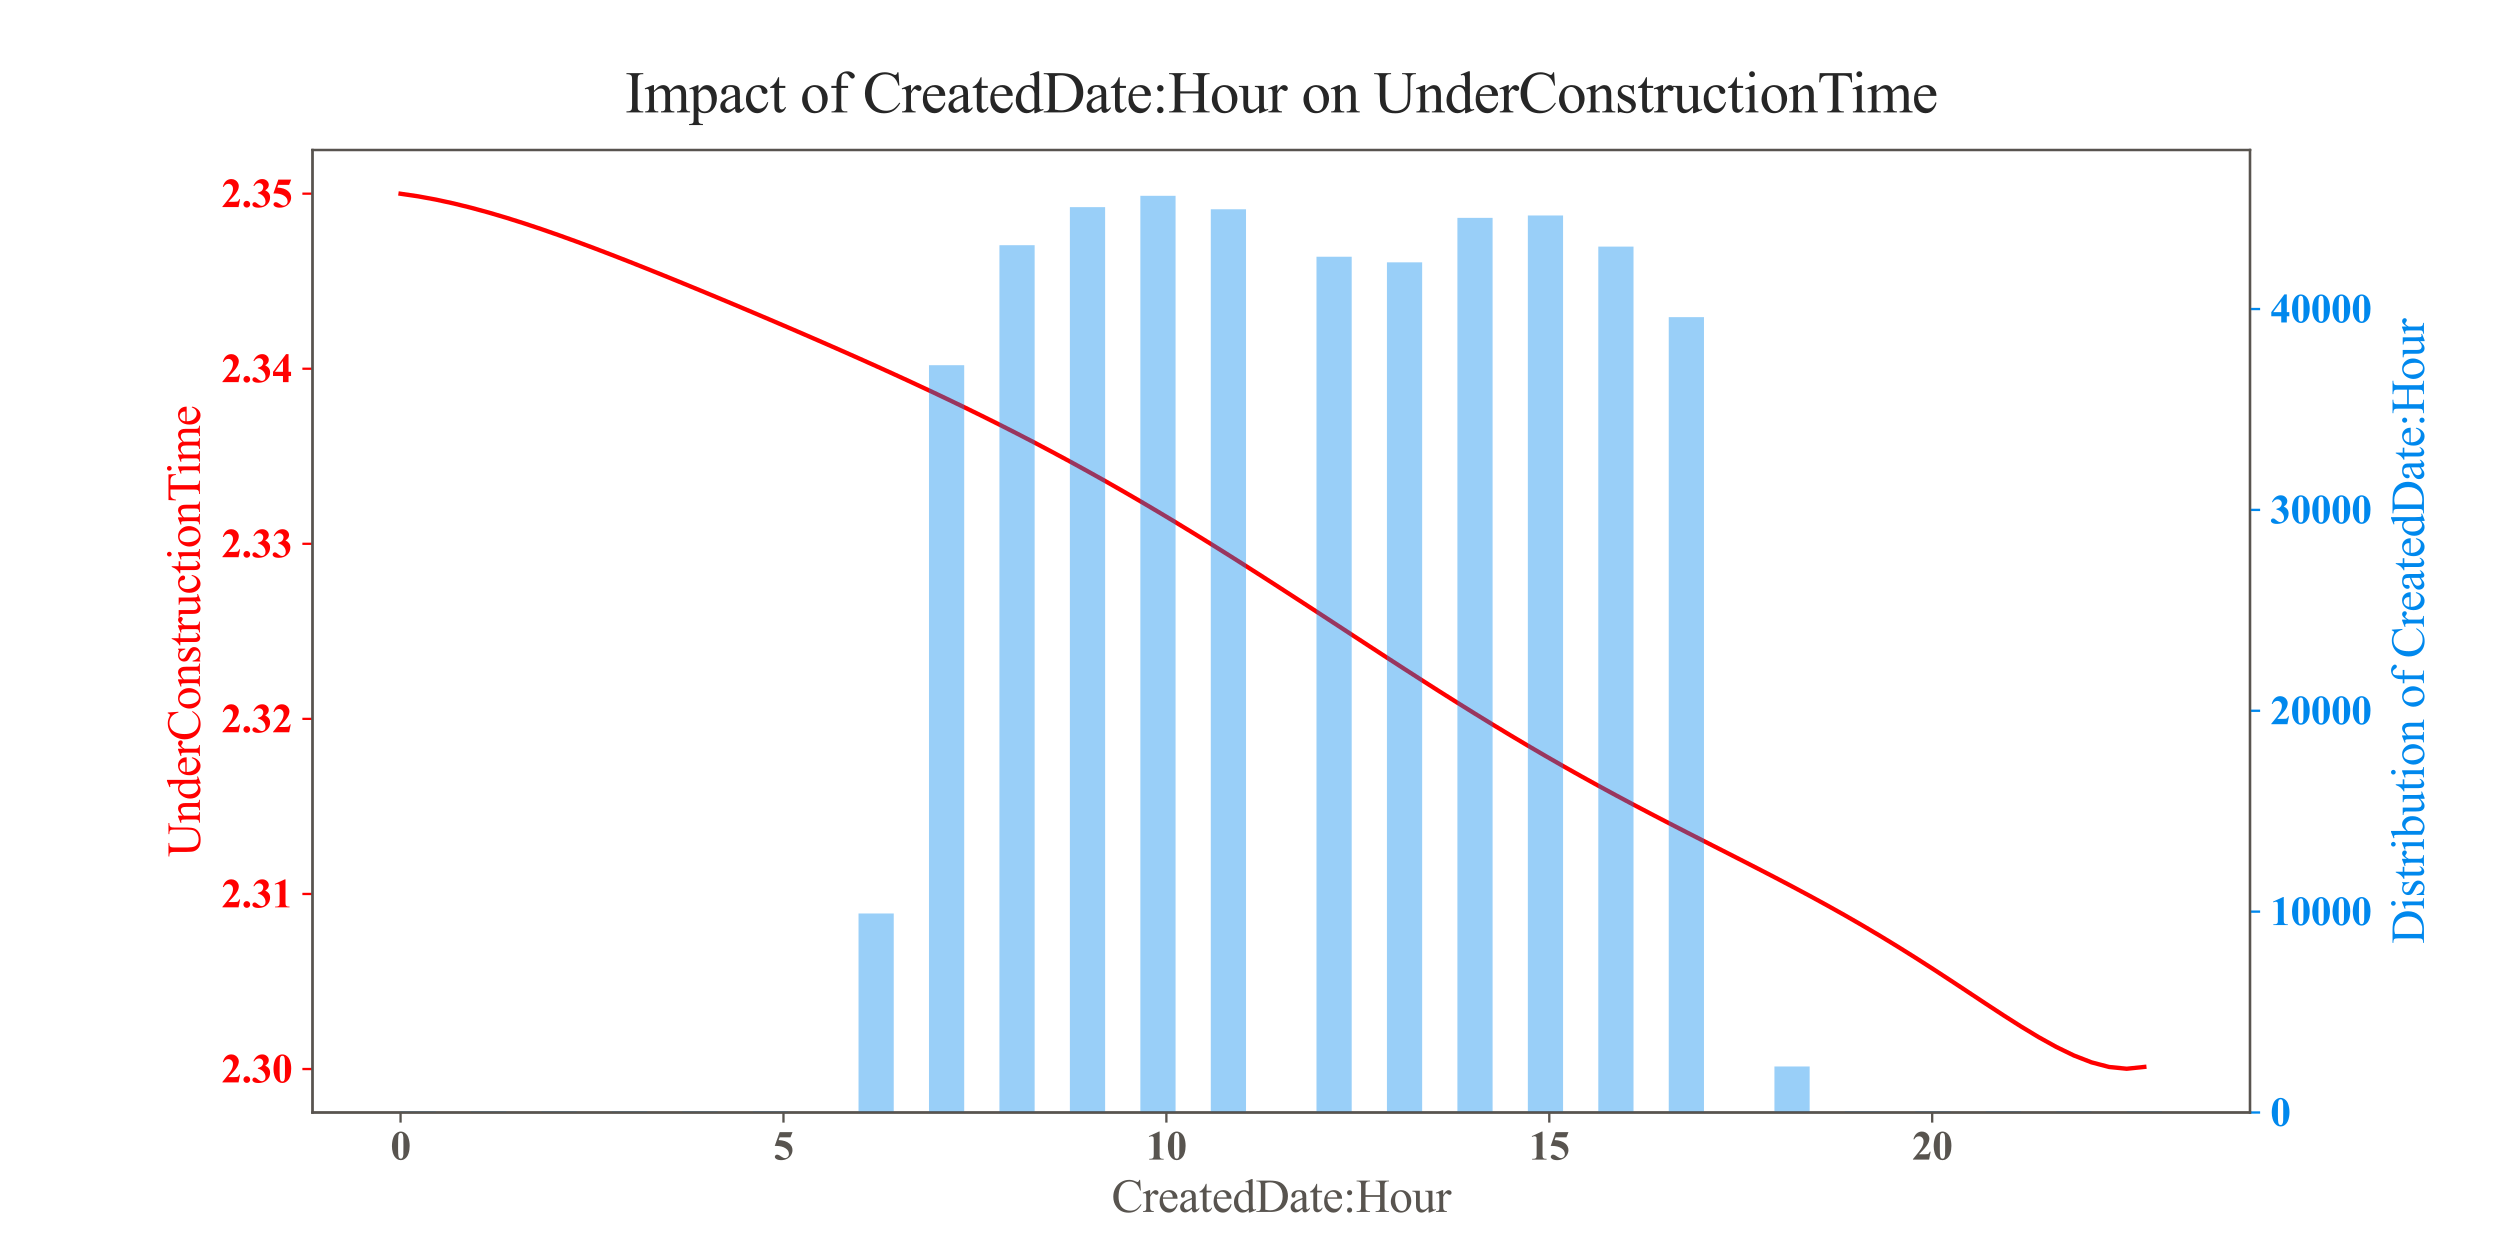<?xml version="1.0" encoding="utf-8" standalone="no"?>
<!DOCTYPE svg PUBLIC "-//W3C//DTD SVG 1.1//EN"
  "http://www.w3.org/Graphics/SVG/1.1/DTD/svg11.dtd">
<svg xmlns:xlink="http://www.w3.org/1999/xlink" width="864pt" height="432pt" viewBox="0 0 864 432" xmlns="http://www.w3.org/2000/svg" version="1.1">
 <defs>
  <style type="text/css">*{stroke-linejoin: round; stroke-linecap: butt}</style>
 </defs>
 <g id="figure_1">
  <g id="patch_1">
   <path d="M 0 432 
L 864 432 
L 864 0 
L 0 0 
z
" style="fill: #ffffff"/>
  </g>
  <g id="axes_1">
   <g id="patch_2">
    <path d="M 108 384.48 
L 777.6 384.48 
L 777.6 51.84 
L 108 51.84 
z
" style="fill: #ffffff"/>
   </g>
   <g id="matplotlib.axis_1">
    <g id="xtick_1">
     <g id="line2d_1">
      <defs>
       <path id="m651d0b4b5f" d="M 0 0 
L 0 3.5 
" style="stroke: #58544f; stroke-width: 0.8"/>
      </defs>
      <g>
       <use xlink:href="#m651d0b4b5f" x="138.436" y="384.48" style="fill: #58544f; stroke: #58544f; stroke-width: 0.8"/>
      </g>
     </g>
     <g id="text_1">
      <!-- 0 -->
      <g style="fill: #58544f" transform="translate(134.936 400.751) scale(0.14 -0.14)">
       <defs>
        <path id="TimesNewRomanPS-BoldMT-30" d="M 2966 2119 
Q 2966 1484 2788 934 
Q 2681 597 2501 381 
Q 2322 166 2094 39 
Q 1866 -88 1597 -88 
Q 1291 -88 1044 68 
Q 797 225 606 516 
Q 469 728 366 1081 
Q 231 1559 231 2069 
Q 231 2759 425 3338 
Q 584 3816 909 4070 
Q 1234 4325 1597 4325 
Q 1966 4325 2286 4073 
Q 2606 3822 2756 3397 
Q 2966 2813 2966 2119 
z
M 2003 2125 
Q 2003 3238 1991 3422 
Q 1959 3856 1841 4009 
Q 1763 4109 1588 4109 
Q 1453 4109 1375 4034 
Q 1259 3925 1218 3648 
Q 1178 3372 1178 1719 
Q 1178 819 1241 513 
Q 1288 291 1375 216 
Q 1463 141 1606 141 
Q 1763 141 1841 241 
Q 1972 416 1991 781 
L 2003 2125 
z
" transform="scale(0.016)"/>
       </defs>
       <use xlink:href="#TimesNewRomanPS-BoldMT-30"/>
      </g>
     </g>
    </g>
    <g id="xtick_2">
     <g id="line2d_2">
      <g>
       <use xlink:href="#m651d0b4b5f" x="270.768" y="384.48" style="fill: #58544f; stroke: #58544f; stroke-width: 0.8"/>
      </g>
     </g>
     <g id="text_2">
      <!-- 5 -->
      <g style="fill: #58544f" transform="translate(267.268 400.751) scale(0.14 -0.14)">
       <defs>
        <path id="TimesNewRomanPS-BoldMT-35" d="M 975 4238 
L 2959 4238 
L 2644 3431 
L 975 3431 
L 816 3009 
Q 1894 2969 2475 2472 
Q 2953 2063 2953 1453 
Q 2953 1063 2731 689 
Q 2509 316 2106 114 
Q 1703 -88 1222 -88 
Q 703 -88 425 106 
Q 231 244 231 419 
Q 231 553 332 656 
Q 434 759 569 759 
Q 691 759 816 709 
Q 941 659 1244 447 
Q 1434 316 1572 266 
Q 1669 228 1791 228 
Q 2047 228 2226 415 
Q 2406 603 2406 866 
Q 2406 1416 1856 1759 
Q 1306 2103 469 2103 
Q 384 2103 216 2100 
L 975 4238 
z
" transform="scale(0.016)"/>
       </defs>
       <use xlink:href="#TimesNewRomanPS-BoldMT-35"/>
      </g>
     </g>
    </g>
    <g id="xtick_3">
     <g id="line2d_3">
      <g>
       <use xlink:href="#m651d0b4b5f" x="403.1" y="384.48" style="fill: #58544f; stroke: #58544f; stroke-width: 0.8"/>
      </g>
     </g>
     <g id="text_3">
      <!-- 10 -->
      <g style="fill: #58544f" transform="translate(396.1 400.751) scale(0.14 -0.14)">
       <defs>
        <path id="TimesNewRomanPS-BoldMT-31" d="M 2084 4325 
L 2084 859 
Q 2084 469 2118 361 
Q 2153 253 2262 184 
Q 2372 116 2613 116 
L 2709 116 
L 2709 0 
L 478 0 
L 478 116 
L 591 116 
Q 863 116 978 178 
Q 1094 241 1134 350 
Q 1175 459 1175 859 
L 1175 3056 
Q 1175 3350 1147 3423 
Q 1119 3497 1042 3548 
Q 966 3600 866 3600 
Q 706 3600 478 3500 
L 422 3613 
L 1981 4325 
L 2084 4325 
z
" transform="scale(0.016)"/>
       </defs>
       <use xlink:href="#TimesNewRomanPS-BoldMT-31"/>
       <use xlink:href="#TimesNewRomanPS-BoldMT-30" x="50"/>
      </g>
     </g>
    </g>
    <g id="xtick_4">
     <g id="line2d_4">
      <g>
       <use xlink:href="#m651d0b4b5f" x="535.432" y="384.48" style="fill: #58544f; stroke: #58544f; stroke-width: 0.8"/>
      </g>
     </g>
     <g id="text_4">
      <!-- 15 -->
      <g style="fill: #58544f" transform="translate(528.432 400.751) scale(0.14 -0.14)">
       <use xlink:href="#TimesNewRomanPS-BoldMT-31"/>
       <use xlink:href="#TimesNewRomanPS-BoldMT-35" x="50"/>
      </g>
     </g>
    </g>
    <g id="xtick_5">
     <g id="line2d_5">
      <g>
       <use xlink:href="#m651d0b4b5f" x="667.764" y="384.48" style="fill: #58544f; stroke: #58544f; stroke-width: 0.8"/>
      </g>
     </g>
     <g id="text_5">
      <!-- 20 -->
      <g style="fill: #58544f" transform="translate(660.764 400.751) scale(0.14 -0.14)">
       <defs>
        <path id="TimesNewRomanPS-BoldMT-32" d="M 2650 0 
L 156 0 
L 156 69 
Q 1303 1434 1548 1906 
Q 1794 2378 1794 2828 
Q 1794 3156 1591 3373 
Q 1388 3591 1094 3591 
Q 613 3591 347 3109 
L 231 3150 
Q 400 3750 744 4037 
Q 1088 4325 1538 4325 
Q 1859 4325 2125 4175 
Q 2391 4025 2541 3764 
Q 2691 3503 2691 3275 
Q 2691 2859 2459 2431 
Q 2144 1853 1081 819 
L 1997 819 
Q 2334 819 2436 847 
Q 2538 875 2603 942 
Q 2669 1009 2775 1225 
L 2888 1225 
L 2650 0 
z
" transform="scale(0.016)"/>
       </defs>
       <use xlink:href="#TimesNewRomanPS-BoldMT-32"/>
       <use xlink:href="#TimesNewRomanPS-BoldMT-30" x="50"/>
      </g>
     </g>
    </g>
    <g id="text_6">
     <!-- CreatedDate:Hour -->
     <g style="fill: #58544f" transform="translate(384.158 418.855) scale(0.16 -0.16)">
      <defs>
       <path id="TimesNewRomanPSMT-43" d="M 3853 4334 
L 3950 2894 
L 3853 2894 
Q 3659 3541 3300 3825 
Q 2941 4109 2438 4109 
Q 2016 4109 1675 3895 
Q 1334 3681 1139 3212 
Q 944 2744 944 2047 
Q 944 1472 1128 1050 
Q 1313 628 1683 403 
Q 2053 178 2528 178 
Q 2941 178 3256 354 
Q 3572 531 3950 1056 
L 4047 994 
Q 3728 428 3303 165 
Q 2878 -97 2294 -97 
Q 1241 -97 663 684 
Q 231 1266 231 2053 
Q 231 2688 515 3219 
Q 800 3750 1298 4042 
Q 1797 4334 2388 4334 
Q 2847 4334 3294 4109 
Q 3425 4041 3481 4041 
Q 3566 4041 3628 4100 
Q 3709 4184 3744 4334 
L 3853 4334 
z
" transform="scale(0.016)"/>
       <path id="TimesNewRomanPSMT-72" d="M 1038 2947 
L 1038 2303 
Q 1397 2947 1775 2947 
Q 1947 2947 2059 2842 
Q 2172 2738 2172 2600 
Q 2172 2478 2090 2393 
Q 2009 2309 1897 2309 
Q 1788 2309 1652 2417 
Q 1516 2525 1450 2525 
Q 1394 2525 1328 2463 
Q 1188 2334 1038 2041 
L 1038 669 
Q 1038 431 1097 309 
Q 1138 225 1241 169 
Q 1344 113 1538 113 
L 1538 0 
L 72 0 
L 72 113 
Q 291 113 397 181 
Q 475 231 506 341 
Q 522 394 522 644 
L 522 1753 
Q 522 2253 501 2348 
Q 481 2444 426 2487 
Q 372 2531 291 2531 
Q 194 2531 72 2484 
L 41 2597 
L 906 2947 
L 1038 2947 
z
" transform="scale(0.016)"/>
       <path id="TimesNewRomanPSMT-65" d="M 681 1784 
Q 678 1147 991 784 
Q 1303 422 1725 422 
Q 2006 422 2214 576 
Q 2422 731 2563 1106 
L 2659 1044 
Q 2594 616 2278 264 
Q 1963 -88 1488 -88 
Q 972 -88 605 314 
Q 238 716 238 1394 
Q 238 2128 614 2539 
Q 991 2950 1559 2950 
Q 2041 2950 2350 2633 
Q 2659 2316 2659 1784 
L 681 1784 
z
M 681 1966 
L 2006 1966 
Q 1991 2241 1941 2353 
Q 1863 2528 1708 2628 
Q 1553 2728 1384 2728 
Q 1125 2728 920 2526 
Q 716 2325 681 1966 
z
" transform="scale(0.016)"/>
       <path id="TimesNewRomanPSMT-61" d="M 1822 413 
Q 1381 72 1269 19 
Q 1100 -59 909 -59 
Q 613 -59 420 144 
Q 228 347 228 678 
Q 228 888 322 1041 
Q 450 1253 767 1440 
Q 1084 1628 1822 1897 
L 1822 2009 
Q 1822 2438 1686 2597 
Q 1550 2756 1291 2756 
Q 1094 2756 978 2650 
Q 859 2544 859 2406 
L 866 2225 
Q 866 2081 792 2003 
Q 719 1925 600 1925 
Q 484 1925 411 2006 
Q 338 2088 338 2228 
Q 338 2497 613 2722 
Q 888 2947 1384 2947 
Q 1766 2947 2009 2819 
Q 2194 2722 2281 2516 
Q 2338 2381 2338 1966 
L 2338 994 
Q 2338 584 2353 492 
Q 2369 400 2405 369 
Q 2441 338 2488 338 
Q 2538 338 2575 359 
Q 2641 400 2828 588 
L 2828 413 
Q 2478 -56 2159 -56 
Q 2006 -56 1915 50 
Q 1825 156 1822 413 
z
M 1822 616 
L 1822 1706 
Q 1350 1519 1213 1441 
Q 966 1303 859 1153 
Q 753 1003 753 825 
Q 753 600 887 451 
Q 1022 303 1197 303 
Q 1434 303 1822 616 
z
" transform="scale(0.016)"/>
       <path id="TimesNewRomanPSMT-74" d="M 1031 3803 
L 1031 2863 
L 1700 2863 
L 1700 2644 
L 1031 2644 
L 1031 788 
Q 1031 509 1111 412 
Q 1191 316 1316 316 
Q 1419 316 1516 380 
Q 1613 444 1666 569 
L 1788 569 
Q 1678 263 1478 108 
Q 1278 -47 1066 -47 
Q 922 -47 784 33 
Q 647 113 581 261 
Q 516 409 516 719 
L 516 2644 
L 63 2644 
L 63 2747 
Q 234 2816 414 2980 
Q 594 3144 734 3369 
Q 806 3488 934 3803 
L 1031 3803 
z
" transform="scale(0.016)"/>
       <path id="TimesNewRomanPSMT-64" d="M 2222 322 
Q 2013 103 1813 7 
Q 1613 -88 1381 -88 
Q 913 -88 563 304 
Q 213 697 213 1313 
Q 213 1928 600 2439 
Q 988 2950 1597 2950 
Q 1975 2950 2222 2709 
L 2222 3238 
Q 2222 3728 2198 3840 
Q 2175 3953 2125 3993 
Q 2075 4034 2000 4034 
Q 1919 4034 1784 3984 
L 1744 4094 
L 2597 4444 
L 2738 4444 
L 2738 1134 
Q 2738 631 2761 520 
Q 2784 409 2836 365 
Q 2888 322 2956 322 
Q 3041 322 3181 375 
L 3216 266 
L 2366 -88 
L 2222 -88 
L 2222 322 
z
M 2222 541 
L 2222 2016 
Q 2203 2228 2109 2403 
Q 2016 2578 1861 2667 
Q 1706 2756 1559 2756 
Q 1284 2756 1069 2509 
Q 784 2184 784 1559 
Q 784 928 1059 592 
Q 1334 256 1672 256 
Q 1956 256 2222 541 
z
" transform="scale(0.016)"/>
       <path id="TimesNewRomanPSMT-44" d="M 109 0 
L 109 116 
L 269 116 
Q 538 116 650 288 
Q 719 391 719 750 
L 719 3488 
Q 719 3884 631 3984 
Q 509 4122 269 4122 
L 109 4122 
L 109 4238 
L 1834 4238 
Q 2784 4238 3279 4022 
Q 3775 3806 4076 3303 
Q 4378 2800 4378 2141 
Q 4378 1256 3841 663 
Q 3238 0 2003 0 
L 109 0 
z
M 1319 306 
Q 1716 219 1984 219 
Q 2709 219 3187 728 
Q 3666 1238 3666 2109 
Q 3666 2988 3187 3494 
Q 2709 4000 1959 4000 
Q 1678 4000 1319 3909 
L 1319 306 
z
" transform="scale(0.016)"/>
       <path id="TimesNewRomanPSMT-3a" d="M 903 2950 
Q 1047 2950 1148 2848 
Q 1250 2747 1250 2603 
Q 1250 2459 1148 2357 
Q 1047 2256 903 2256 
Q 759 2256 657 2357 
Q 556 2459 556 2603 
Q 556 2747 657 2848 
Q 759 2950 903 2950 
z
M 897 609 
Q 1044 609 1145 506 
Q 1247 403 1247 259 
Q 1247 116 1144 14 
Q 1041 -88 897 -88 
Q 753 -88 651 14 
Q 550 116 550 259 
Q 550 403 651 506 
Q 753 609 897 609 
z
" transform="scale(0.016)"/>
       <path id="TimesNewRomanPSMT-48" d="M 1316 2272 
L 3284 2272 
L 3284 3484 
Q 3284 3809 3244 3913 
Q 3213 3991 3113 4047 
Q 2978 4122 2828 4122 
L 2678 4122 
L 2678 4238 
L 4491 4238 
L 4491 4122 
L 4341 4122 
Q 4191 4122 4056 4050 
Q 3956 4000 3920 3898 
Q 3884 3797 3884 3484 
L 3884 750 
Q 3884 428 3925 325 
Q 3956 247 4053 191 
Q 4191 116 4341 116 
L 4491 116 
L 4491 0 
L 2678 0 
L 2678 116 
L 2828 116 
Q 3088 116 3206 269 
Q 3284 369 3284 750 
L 3284 2041 
L 1316 2041 
L 1316 750 
Q 1316 428 1356 325 
Q 1388 247 1488 191 
Q 1622 116 1772 116 
L 1925 116 
L 1925 0 
L 109 0 
L 109 116 
L 259 116 
Q 522 116 641 269 
Q 716 369 716 750 
L 716 3484 
Q 716 3809 675 3913 
Q 644 3991 547 4047 
Q 409 4122 259 4122 
L 109 4122 
L 109 4238 
L 1925 4238 
L 1925 4122 
L 1772 4122 
Q 1622 4122 1488 4050 
Q 1391 4000 1353 3898 
Q 1316 3797 1316 3484 
L 1316 2272 
z
" transform="scale(0.016)"/>
       <path id="TimesNewRomanPSMT-6f" d="M 1600 2947 
Q 2250 2947 2644 2453 
Q 2978 2031 2978 1484 
Q 2978 1100 2793 706 
Q 2609 313 2286 112 
Q 1963 -88 1566 -88 
Q 919 -88 538 428 
Q 216 863 216 1403 
Q 216 1797 411 2186 
Q 606 2575 925 2761 
Q 1244 2947 1600 2947 
z
M 1503 2744 
Q 1338 2744 1170 2645 
Q 1003 2547 900 2300 
Q 797 2053 797 1666 
Q 797 1041 1045 587 
Q 1294 134 1700 134 
Q 2003 134 2200 384 
Q 2397 634 2397 1244 
Q 2397 2006 2069 2444 
Q 1847 2744 1503 2744 
z
" transform="scale(0.016)"/>
       <path id="TimesNewRomanPSMT-75" d="M 2709 2863 
L 2709 1128 
Q 2709 631 2732 520 
Q 2756 409 2807 365 
Q 2859 322 2928 322 
Q 3025 322 3147 375 
L 3191 266 
L 2334 -88 
L 2194 -88 
L 2194 519 
Q 1825 119 1631 15 
Q 1438 -88 1222 -88 
Q 981 -88 804 51 
Q 628 191 559 409 
Q 491 628 491 1028 
L 491 2306 
Q 491 2509 447 2587 
Q 403 2666 317 2708 
Q 231 2750 6 2747 
L 6 2863 
L 1009 2863 
L 1009 947 
Q 1009 547 1148 422 
Q 1288 297 1484 297 
Q 1619 297 1789 381 
Q 1959 466 2194 703 
L 2194 2325 
Q 2194 2569 2105 2655 
Q 2016 2741 1734 2747 
L 1734 2863 
L 2709 2863 
z
" transform="scale(0.016)"/>
      </defs>
      <use xlink:href="#TimesNewRomanPSMT-43"/>
      <use xlink:href="#TimesNewRomanPSMT-72" x="66.699"/>
      <use xlink:href="#TimesNewRomanPSMT-65" x="100"/>
      <use xlink:href="#TimesNewRomanPSMT-61" x="144.385"/>
      <use xlink:href="#TimesNewRomanPSMT-74" x="188.77"/>
      <use xlink:href="#TimesNewRomanPSMT-65" x="216.553"/>
      <use xlink:href="#TimesNewRomanPSMT-64" x="260.938"/>
      <use xlink:href="#TimesNewRomanPSMT-44" x="310.938"/>
      <use xlink:href="#TimesNewRomanPSMT-61" x="383.154"/>
      <use xlink:href="#TimesNewRomanPSMT-74" x="427.539"/>
      <use xlink:href="#TimesNewRomanPSMT-65" x="455.322"/>
      <use xlink:href="#TimesNewRomanPSMT-3a" x="499.707"/>
      <use xlink:href="#TimesNewRomanPSMT-48" x="527.49"/>
      <use xlink:href="#TimesNewRomanPSMT-6f" x="599.707"/>
      <use xlink:href="#TimesNewRomanPSMT-75" x="649.707"/>
      <use xlink:href="#TimesNewRomanPSMT-72" x="699.707"/>
     </g>
    </g>
   </g>
   <g id="matplotlib.axis_2">
    <g id="ytick_1">
     <g id="line2d_6">
      <defs>
       <path id="m175a4e0858" d="M 0 0 
L -3.5 0 
" style="stroke: #ff0000; stroke-width: 0.8"/>
      </defs>
      <g>
       <use xlink:href="#m175a4e0858" x="108" y="369.45" style="fill: #ff0000; stroke: #ff0000; stroke-width: 0.8"/>
      </g>
     </g>
     <g id="text_7">
      <!-- 2.30 -->
      <g style="fill: #ff0000" transform="translate(76.5 374.086) scale(0.14 -0.14)">
       <defs>
        <path id="TimesNewRomanPS-BoldMT-2e" d="M 800 963 
Q 1019 963 1170 809 
Q 1322 656 1322 441 
Q 1322 225 1169 73 
Q 1016 -78 800 -78 
Q 584 -78 432 73 
Q 281 225 281 441 
Q 281 656 432 809 
Q 584 963 800 963 
z
" transform="scale(0.016)"/>
        <path id="TimesNewRomanPS-BoldMT-33" d="M 947 2125 
L 947 2234 
Q 1303 2338 1440 2427 
Q 1578 2516 1678 2698 
Q 1778 2881 1778 3069 
Q 1778 3328 1589 3514 
Q 1400 3700 1119 3700 
Q 681 3700 375 3238 
L 259 3278 
Q 484 3800 836 4062 
Q 1188 4325 1619 4325 
Q 2059 4325 2345 4056 
Q 2631 3788 2631 3428 
Q 2631 3194 2498 2976 
Q 2366 2759 2081 2594 
Q 2447 2416 2639 2155 
Q 2831 1894 2831 1500 
Q 2831 838 2351 373 
Q 1872 -91 1066 -91 
Q 528 -91 281 88 
Q 103 213 103 409 
Q 103 553 206 654 
Q 309 756 444 756 
Q 547 756 638 713 
Q 688 688 992 439 
Q 1297 191 1563 191 
Q 1794 191 1959 373 
Q 2125 556 2125 838 
Q 2125 1266 1825 1627 
Q 1525 1988 947 2125 
z
" transform="scale(0.016)"/>
       </defs>
       <use xlink:href="#TimesNewRomanPS-BoldMT-32"/>
       <use xlink:href="#TimesNewRomanPS-BoldMT-2e" x="50"/>
       <use xlink:href="#TimesNewRomanPS-BoldMT-33" x="75"/>
       <use xlink:href="#TimesNewRomanPS-BoldMT-30" x="125"/>
      </g>
     </g>
    </g>
    <g id="ytick_2">
     <g id="line2d_7">
      <g>
       <use xlink:href="#m175a4e0858" x="108" y="308.947" style="fill: #ff0000; stroke: #ff0000; stroke-width: 0.8"/>
      </g>
     </g>
     <g id="text_8">
      <!-- 2.31 -->
      <g style="fill: #ff0000" transform="translate(76.5 313.582) scale(0.14 -0.14)">
       <use xlink:href="#TimesNewRomanPS-BoldMT-32"/>
       <use xlink:href="#TimesNewRomanPS-BoldMT-2e" x="50"/>
       <use xlink:href="#TimesNewRomanPS-BoldMT-33" x="75"/>
       <use xlink:href="#TimesNewRomanPS-BoldMT-31" x="125"/>
      </g>
     </g>
    </g>
    <g id="ytick_3">
     <g id="line2d_8">
      <g>
       <use xlink:href="#m175a4e0858" x="108" y="248.443" style="fill: #ff0000; stroke: #ff0000; stroke-width: 0.8"/>
      </g>
     </g>
     <g id="text_9">
      <!-- 2.32 -->
      <g style="fill: #ff0000" transform="translate(76.5 253.078) scale(0.14 -0.14)">
       <use xlink:href="#TimesNewRomanPS-BoldMT-32"/>
       <use xlink:href="#TimesNewRomanPS-BoldMT-2e" x="50"/>
       <use xlink:href="#TimesNewRomanPS-BoldMT-33" x="75"/>
       <use xlink:href="#TimesNewRomanPS-BoldMT-32" x="125"/>
      </g>
     </g>
    </g>
    <g id="ytick_4">
     <g id="line2d_9">
      <g>
       <use xlink:href="#m175a4e0858" x="108" y="187.939" style="fill: #ff0000; stroke: #ff0000; stroke-width: 0.8"/>
      </g>
     </g>
     <g id="text_10">
      <!-- 2.33 -->
      <g style="fill: #ff0000" transform="translate(76.5 192.575) scale(0.14 -0.14)">
       <use xlink:href="#TimesNewRomanPS-BoldMT-32"/>
       <use xlink:href="#TimesNewRomanPS-BoldMT-2e" x="50"/>
       <use xlink:href="#TimesNewRomanPS-BoldMT-33" x="75"/>
       <use xlink:href="#TimesNewRomanPS-BoldMT-33" x="125"/>
      </g>
     </g>
    </g>
    <g id="ytick_5">
     <g id="line2d_10">
      <g>
       <use xlink:href="#m175a4e0858" x="108" y="127.436" style="fill: #ff0000; stroke: #ff0000; stroke-width: 0.8"/>
      </g>
     </g>
     <g id="text_11">
      <!-- 2.34 -->
      <g style="fill: #ff0000" transform="translate(76.5 132.071) scale(0.14 -0.14)">
       <defs>
        <path id="TimesNewRomanPS-BoldMT-34" d="M 159 1597 
L 2172 4325 
L 2553 4325 
L 2553 1597 
L 2941 1597 
L 2941 950 
L 2553 950 
L 2553 0 
L 1694 0 
L 1694 950 
L 159 950 
L 159 1597 
z
M 463 1597 
L 1694 1597 
L 1694 3269 
L 463 1597 
z
" transform="scale(0.016)"/>
       </defs>
       <use xlink:href="#TimesNewRomanPS-BoldMT-32"/>
       <use xlink:href="#TimesNewRomanPS-BoldMT-2e" x="50"/>
       <use xlink:href="#TimesNewRomanPS-BoldMT-33" x="75"/>
       <use xlink:href="#TimesNewRomanPS-BoldMT-34" x="125"/>
      </g>
     </g>
    </g>
    <g id="ytick_6">
     <g id="line2d_11">
      <g>
       <use xlink:href="#m175a4e0858" x="108" y="66.932" style="fill: #ff0000; stroke: #ff0000; stroke-width: 0.8"/>
      </g>
     </g>
     <g id="text_12">
      <!-- 2.35 -->
      <g style="fill: #ff0000" transform="translate(76.5 71.567) scale(0.14 -0.14)">
       <use xlink:href="#TimesNewRomanPS-BoldMT-32"/>
       <use xlink:href="#TimesNewRomanPS-BoldMT-2e" x="50"/>
       <use xlink:href="#TimesNewRomanPS-BoldMT-33" x="75"/>
       <use xlink:href="#TimesNewRomanPS-BoldMT-35" x="125"/>
      </g>
     </g>
    </g>
    <g id="text_13">
     <!-- UnderConstructionTime -->
     <g style="fill: #ff0000" transform="translate(69.078 296.087) rotate(-90) scale(0.16 -0.16)">
      <defs>
       <path id="TimesNewRomanPSMT-55" d="M 3053 4122 
L 3053 4238 
L 4553 4238 
L 4553 4122 
L 4394 4122 
Q 4144 4122 4009 3913 
Q 3944 3816 3944 3463 
L 3944 1744 
Q 3944 1106 3817 754 
Q 3691 403 3320 151 
Q 2950 -100 2313 -100 
Q 1619 -100 1259 140 
Q 900 381 750 788 
Q 650 1066 650 1831 
L 650 3488 
Q 650 3878 542 4000 
Q 434 4122 194 4122 
L 34 4122 
L 34 4238 
L 1866 4238 
L 1866 4122 
L 1703 4122 
Q 1441 4122 1328 3956 
Q 1250 3844 1250 3488 
L 1250 1641 
Q 1250 1394 1295 1075 
Q 1341 756 1459 578 
Q 1578 400 1801 284 
Q 2025 169 2350 169 
Q 2766 169 3094 350 
Q 3422 531 3542 814 
Q 3663 1097 3663 1772 
L 3663 3488 
Q 3663 3884 3575 3984 
Q 3453 4122 3213 4122 
L 3053 4122 
z
" transform="scale(0.016)"/>
       <path id="TimesNewRomanPSMT-6e" d="M 1034 2341 
Q 1538 2947 1994 2947 
Q 2228 2947 2397 2830 
Q 2566 2713 2666 2444 
Q 2734 2256 2734 1869 
L 2734 647 
Q 2734 375 2778 278 
Q 2813 200 2889 156 
Q 2966 113 3172 113 
L 3172 0 
L 1756 0 
L 1756 113 
L 1816 113 
Q 2016 113 2095 173 
Q 2175 234 2206 353 
Q 2219 400 2219 647 
L 2219 1819 
Q 2219 2209 2117 2386 
Q 2016 2563 1775 2563 
Q 1403 2563 1034 2156 
L 1034 647 
Q 1034 356 1069 288 
Q 1113 197 1189 155 
Q 1266 113 1500 113 
L 1500 0 
L 84 0 
L 84 113 
L 147 113 
Q 366 113 442 223 
Q 519 334 519 647 
L 519 1709 
Q 519 2225 495 2337 
Q 472 2450 423 2490 
Q 375 2531 294 2531 
Q 206 2531 84 2484 
L 38 2597 
L 900 2947 
L 1034 2947 
L 1034 2341 
z
" transform="scale(0.016)"/>
       <path id="TimesNewRomanPSMT-73" d="M 2050 2947 
L 2050 1972 
L 1947 1972 
Q 1828 2431 1642 2597 
Q 1456 2763 1169 2763 
Q 950 2763 815 2647 
Q 681 2531 681 2391 
Q 681 2216 781 2091 
Q 878 1963 1175 1819 
L 1631 1597 
Q 2266 1288 2266 781 
Q 2266 391 1970 151 
Q 1675 -88 1309 -88 
Q 1047 -88 709 6 
Q 606 38 541 38 
Q 469 38 428 -44 
L 325 -44 
L 325 978 
L 428 978 
Q 516 541 762 319 
Q 1009 97 1316 97 
Q 1531 97 1667 223 
Q 1803 350 1803 528 
Q 1803 744 1651 891 
Q 1500 1038 1047 1263 
Q 594 1488 453 1669 
Q 313 1847 313 2119 
Q 313 2472 555 2709 
Q 797 2947 1181 2947 
Q 1350 2947 1591 2875 
Q 1750 2828 1803 2828 
Q 1853 2828 1881 2850 
Q 1909 2872 1947 2947 
L 2050 2947 
z
" transform="scale(0.016)"/>
       <path id="TimesNewRomanPSMT-63" d="M 2631 1088 
Q 2516 522 2178 217 
Q 1841 -88 1431 -88 
Q 944 -88 581 321 
Q 219 731 219 1428 
Q 219 2103 620 2525 
Q 1022 2947 1584 2947 
Q 2006 2947 2278 2723 
Q 2550 2500 2550 2259 
Q 2550 2141 2473 2067 
Q 2397 1994 2259 1994 
Q 2075 1994 1981 2113 
Q 1928 2178 1911 2362 
Q 1894 2547 1784 2644 
Q 1675 2738 1481 2738 
Q 1169 2738 978 2506 
Q 725 2200 725 1697 
Q 725 1184 976 792 
Q 1228 400 1656 400 
Q 1963 400 2206 609 
Q 2378 753 2541 1131 
L 2631 1088 
z
" transform="scale(0.016)"/>
       <path id="TimesNewRomanPSMT-69" d="M 928 4444 
Q 1059 4444 1151 4351 
Q 1244 4259 1244 4128 
Q 1244 3997 1151 3903 
Q 1059 3809 928 3809 
Q 797 3809 703 3903 
Q 609 3997 609 4128 
Q 609 4259 701 4351 
Q 794 4444 928 4444 
z
M 1188 2947 
L 1188 647 
Q 1188 378 1227 289 
Q 1266 200 1342 156 
Q 1419 113 1622 113 
L 1622 0 
L 231 0 
L 231 113 
Q 441 113 512 153 
Q 584 194 626 287 
Q 669 381 669 647 
L 669 1750 
Q 669 2216 641 2353 
Q 619 2453 572 2492 
Q 525 2531 444 2531 
Q 356 2531 231 2484 
L 188 2597 
L 1050 2947 
L 1188 2947 
z
" transform="scale(0.016)"/>
       <path id="TimesNewRomanPSMT-54" d="M 3703 4238 
L 3750 3244 
L 3631 3244 
Q 3597 3506 3538 3619 
Q 3441 3800 3280 3886 
Q 3119 3972 2856 3972 
L 2259 3972 
L 2259 734 
Q 2259 344 2344 247 
Q 2463 116 2709 116 
L 2856 116 
L 2856 0 
L 1059 0 
L 1059 116 
L 1209 116 
Q 1478 116 1591 278 
Q 1659 378 1659 734 
L 1659 3972 
L 1150 3972 
Q 853 3972 728 3928 
Q 566 3869 450 3700 
Q 334 3531 313 3244 
L 194 3244 
L 244 4238 
L 3703 4238 
z
" transform="scale(0.016)"/>
       <path id="TimesNewRomanPSMT-6d" d="M 1050 2338 
Q 1363 2650 1419 2697 
Q 1559 2816 1721 2881 
Q 1884 2947 2044 2947 
Q 2313 2947 2506 2790 
Q 2700 2634 2766 2338 
Q 3088 2713 3309 2830 
Q 3531 2947 3766 2947 
Q 3994 2947 4170 2830 
Q 4347 2713 4450 2447 
Q 4519 2266 4519 1878 
L 4519 647 
Q 4519 378 4559 278 
Q 4591 209 4675 161 
Q 4759 113 4950 113 
L 4950 0 
L 3538 0 
L 3538 113 
L 3597 113 
Q 3781 113 3884 184 
Q 3956 234 3988 344 
Q 4000 397 4000 647 
L 4000 1878 
Q 4000 2228 3916 2372 
Q 3794 2572 3525 2572 
Q 3359 2572 3192 2489 
Q 3025 2406 2788 2181 
L 2781 2147 
L 2788 2013 
L 2788 647 
Q 2788 353 2820 281 
Q 2853 209 2943 161 
Q 3034 113 3253 113 
L 3253 0 
L 1806 0 
L 1806 113 
Q 2044 113 2133 169 
Q 2222 225 2256 338 
Q 2272 391 2272 647 
L 2272 1878 
Q 2272 2228 2169 2381 
Q 2031 2581 1784 2581 
Q 1616 2581 1450 2491 
Q 1191 2353 1050 2181 
L 1050 647 
Q 1050 366 1089 281 
Q 1128 197 1204 155 
Q 1281 113 1516 113 
L 1516 0 
L 100 0 
L 100 113 
Q 297 113 375 155 
Q 453 197 493 289 
Q 534 381 534 647 
L 534 1741 
Q 534 2213 506 2350 
Q 484 2453 437 2492 
Q 391 2531 309 2531 
Q 222 2531 100 2484 
L 53 2597 
L 916 2947 
L 1050 2947 
L 1050 2338 
z
" transform="scale(0.016)"/>
      </defs>
      <use xlink:href="#TimesNewRomanPSMT-55"/>
      <use xlink:href="#TimesNewRomanPSMT-6e" x="72.217"/>
      <use xlink:href="#TimesNewRomanPSMT-64" x="122.217"/>
      <use xlink:href="#TimesNewRomanPSMT-65" x="172.217"/>
      <use xlink:href="#TimesNewRomanPSMT-72" x="216.602"/>
      <use xlink:href="#TimesNewRomanPSMT-43" x="249.902"/>
      <use xlink:href="#TimesNewRomanPSMT-6f" x="316.602"/>
      <use xlink:href="#TimesNewRomanPSMT-6e" x="366.602"/>
      <use xlink:href="#TimesNewRomanPSMT-73" x="416.602"/>
      <use xlink:href="#TimesNewRomanPSMT-74" x="455.518"/>
      <use xlink:href="#TimesNewRomanPSMT-72" x="483.301"/>
      <use xlink:href="#TimesNewRomanPSMT-75" x="516.602"/>
      <use xlink:href="#TimesNewRomanPSMT-63" x="566.602"/>
      <use xlink:href="#TimesNewRomanPSMT-74" x="610.986"/>
      <use xlink:href="#TimesNewRomanPSMT-69" x="638.77"/>
      <use xlink:href="#TimesNewRomanPSMT-6f" x="666.553"/>
      <use xlink:href="#TimesNewRomanPSMT-6e" x="716.553"/>
      <use xlink:href="#TimesNewRomanPSMT-54" x="766.553"/>
      <use xlink:href="#TimesNewRomanPSMT-69" x="824.137"/>
      <use xlink:href="#TimesNewRomanPSMT-6d" x="851.92"/>
      <use xlink:href="#TimesNewRomanPSMT-65" x="929.703"/>
     </g>
    </g>
   </g>
   <g id="line2d_12">
    <path d="M 138.436 66.96 
L 144.524 67.855 
L 150.611 68.974 
L 156.698 70.294 
L 162.785 71.792 
L 168.873 73.45 
L 174.96 75.248 
L 181.047 77.168 
L 187.135 79.196 
L 193.222 81.317 
L 199.309 83.517 
L 205.396 85.785 
L 211.484 88.11 
L 217.571 90.485 
L 223.658 92.9 
L 229.745 95.351 
L 235.833 97.83 
L 241.92 100.335 
L 248.007 102.862 
L 254.095 105.409 
L 260.182 107.975 
L 266.269 110.559 
L 272.356 113.163 
L 278.444 115.786 
L 284.531 118.432 
L 290.618 121.102 
L 296.705 123.799 
L 302.793 126.526 
L 308.88 129.286 
L 314.967 132.084 
L 321.055 134.922 
L 327.142 137.804 
L 333.229 140.735 
L 339.316 143.716 
L 345.404 146.752 
L 351.491 149.845 
L 357.578 152.998 
L 363.665 156.212 
L 369.753 159.489 
L 375.84 162.831 
L 381.927 166.237 
L 388.015 169.708 
L 394.102 173.242 
L 400.189 176.837 
L 406.276 180.492 
L 412.364 184.204 
L 418.451 187.968 
L 424.538 191.78 
L 430.625 195.636 
L 436.713 199.529 
L 442.8 203.455 
L 448.887 207.405 
L 454.975 211.373 
L 461.062 215.352 
L 467.149 219.334 
L 473.236 223.311 
L 479.324 227.276 
L 485.411 231.22 
L 491.498 235.137 
L 497.585 239.019 
L 503.673 242.859 
L 509.76 246.652 
L 515.847 250.392 
L 521.935 254.075 
L 528.022 257.696 
L 534.109 261.254 
L 540.196 264.747 
L 546.284 268.176 
L 552.371 271.542 
L 558.458 274.848 
L 564.545 278.099 
L 570.633 281.3 
L 576.72 284.46 
L 582.807 287.588 
L 588.895 290.694 
L 594.982 293.791 
L 601.069 296.89 
L 607.156 300.006 
L 613.244 303.153 
L 619.331 306.346 
L 625.418 309.598 
L 631.505 312.924 
L 637.593 316.334 
L 643.68 319.839 
L 649.767 323.445 
L 655.855 327.154 
L 661.942 330.964 
L 668.029 334.864 
L 674.116 338.838 
L 680.204 342.859 
L 686.291 346.888 
L 692.378 350.875 
L 698.465 354.753 
L 704.553 358.436 
L 710.64 361.819 
L 716.727 364.774 
L 722.815 367.145 
L 728.902 368.747 
L 734.989 369.36 
L 741.076 368.727 
" clip-path="url(#pefc7aec6a8)" style="fill: none; stroke: #ff0000; stroke-width: 1.5; stroke-linecap: square"/>
   </g>
   <g id="patch_3">
    <path d="M 108 384.48 
L 108 51.84 
" style="fill: none; stroke: #58544f; stroke-width: 0.8; stroke-linejoin: miter; stroke-linecap: square"/>
   </g>
   <g id="patch_4">
    <path d="M 777.6 384.48 
L 777.6 51.84 
" style="fill: none; stroke: #58544f; stroke-width: 0.8; stroke-linejoin: miter; stroke-linecap: square"/>
   </g>
   <g id="patch_5">
    <path d="M 108 384.48 
L 777.6 384.48 
" style="fill: none; stroke: #58544f; stroke-width: 0.8; stroke-linejoin: miter; stroke-linecap: square"/>
   </g>
   <g id="patch_6">
    <path d="M 108 51.84 
L 777.6 51.84 
" style="fill: none; stroke: #58544f; stroke-width: 0.8; stroke-linejoin: miter; stroke-linecap: square"/>
   </g>
  </g>
  <g id="axes_2">
   <g id="patch_7">
    <path d="M 138.436 384.48 
L 150.611 384.48 
L 150.611 384.05 
L 138.436 384.05 
z
" clip-path="url(#pefc7aec6a8)" style="fill: #0088ed; opacity: 0.4"/>
   </g>
   <g id="patch_8">
    <path d="M 150.611 384.48 
L 162.785 384.48 
L 162.785 384.48 
L 150.611 384.48 
z
" clip-path="url(#pefc7aec6a8)" style="fill: #0088ed; opacity: 0.4"/>
   </g>
   <g id="patch_9">
    <path d="M 162.785 384.48 
L 174.96 384.48 
L 174.96 384.05 
L 162.785 384.05 
z
" clip-path="url(#pefc7aec6a8)" style="fill: #0088ed; opacity: 0.4"/>
   </g>
   <g id="patch_10">
    <path d="M 174.96 384.48 
L 187.135 384.48 
L 187.135 384.48 
L 174.96 384.48 
z
" clip-path="url(#pefc7aec6a8)" style="fill: #0088ed; opacity: 0.4"/>
   </g>
   <g id="patch_11">
    <path d="M 187.135 384.48 
L 199.309 384.48 
L 199.309 384.063 
L 187.135 384.063 
z
" clip-path="url(#pefc7aec6a8)" style="fill: #0088ed; opacity: 0.4"/>
   </g>
   <g id="patch_12">
    <path d="M 199.309 384.48 
L 211.484 384.48 
L 211.484 384.48 
L 199.309 384.48 
z
" clip-path="url(#pefc7aec6a8)" style="fill: #0088ed; opacity: 0.4"/>
   </g>
   <g id="patch_13">
    <path d="M 211.484 384.48 
L 223.658 384.48 
L 223.658 384.05 
L 211.484 384.05 
z
" clip-path="url(#pefc7aec6a8)" style="fill: #0088ed; opacity: 0.4"/>
   </g>
   <g id="patch_14">
    <path d="M 223.658 384.48 
L 235.833 384.48 
L 235.833 384.48 
L 223.658 384.48 
z
" clip-path="url(#pefc7aec6a8)" style="fill: #0088ed; opacity: 0.4"/>
   </g>
   <g id="patch_15">
    <path d="M 235.833 384.48 
L 248.007 384.48 
L 248.007 384.05 
L 235.833 384.05 
z
" clip-path="url(#pefc7aec6a8)" style="fill: #0088ed; opacity: 0.4"/>
   </g>
   <g id="patch_16">
    <path d="M 248.007 384.48 
L 260.182 384.48 
L 260.182 384.48 
L 248.007 384.48 
z
" clip-path="url(#pefc7aec6a8)" style="fill: #0088ed; opacity: 0.4"/>
   </g>
   <g id="patch_17">
    <path d="M 260.182 384.48 
L 272.356 384.48 
L 272.356 384.036 
L 260.182 384.036 
z
" clip-path="url(#pefc7aec6a8)" style="fill: #0088ed; opacity: 0.4"/>
   </g>
   <g id="patch_18">
    <path d="M 272.356 384.48 
L 284.531 384.48 
L 284.531 384.48 
L 272.356 384.48 
z
" clip-path="url(#pefc7aec6a8)" style="fill: #0088ed; opacity: 0.4"/>
   </g>
   <g id="patch_19">
    <path d="M 284.531 384.48 
L 296.705 384.48 
L 296.705 384.48 
L 284.531 384.48 
z
" clip-path="url(#pefc7aec6a8)" style="fill: #0088ed; opacity: 0.4"/>
   </g>
   <g id="patch_20">
    <path d="M 296.705 384.48 
L 308.88 384.48 
L 308.88 315.686 
L 296.705 315.686 
z
" clip-path="url(#pefc7aec6a8)" style="fill: #0088ed; opacity: 0.4"/>
   </g>
   <g id="patch_21">
    <path d="M 308.88 384.48 
L 321.055 384.48 
L 321.055 384.48 
L 308.88 384.48 
z
" clip-path="url(#pefc7aec6a8)" style="fill: #0088ed; opacity: 0.4"/>
   </g>
   <g id="patch_22">
    <path d="M 321.055 384.48 
L 333.229 384.48 
L 333.229 126.214 
L 321.055 126.214 
z
" clip-path="url(#pefc7aec6a8)" style="fill: #0088ed; opacity: 0.4"/>
   </g>
   <g id="patch_23">
    <path d="M 333.229 384.48 
L 345.404 384.48 
L 345.404 384.48 
L 333.229 384.48 
z
" clip-path="url(#pefc7aec6a8)" style="fill: #0088ed; opacity: 0.4"/>
   </g>
   <g id="patch_24">
    <path d="M 345.404 384.48 
L 357.578 384.48 
L 357.578 84.736 
L 345.404 84.736 
z
" clip-path="url(#pefc7aec6a8)" style="fill: #0088ed; opacity: 0.4"/>
   </g>
   <g id="patch_25">
    <path d="M 357.578 384.48 
L 369.753 384.48 
L 369.753 384.48 
L 357.578 384.48 
z
" clip-path="url(#pefc7aec6a8)" style="fill: #0088ed; opacity: 0.4"/>
   </g>
   <g id="patch_26">
    <path d="M 369.753 384.48 
L 381.927 384.48 
L 381.927 71.588 
L 369.753 71.588 
z
" clip-path="url(#pefc7aec6a8)" style="fill: #0088ed; opacity: 0.4"/>
   </g>
   <g id="patch_27">
    <path d="M 381.927 384.48 
L 394.102 384.48 
L 394.102 384.48 
L 381.927 384.48 
z
" clip-path="url(#pefc7aec6a8)" style="fill: #0088ed; opacity: 0.4"/>
   </g>
   <g id="patch_28">
    <path d="M 394.102 384.48 
L 406.276 384.48 
L 406.276 67.68 
L 394.102 67.68 
z
" clip-path="url(#pefc7aec6a8)" style="fill: #0088ed; opacity: 0.4"/>
   </g>
   <g id="patch_29">
    <path d="M 406.276 384.48 
L 418.451 384.48 
L 418.451 384.48 
L 406.276 384.48 
z
" clip-path="url(#pefc7aec6a8)" style="fill: #0088ed; opacity: 0.4"/>
   </g>
   <g id="patch_30">
    <path d="M 418.451 384.48 
L 430.625 384.48 
L 430.625 72.317 
L 418.451 72.317 
z
" clip-path="url(#pefc7aec6a8)" style="fill: #0088ed; opacity: 0.4"/>
   </g>
   <g id="patch_31">
    <path d="M 430.625 384.48 
L 442.8 384.48 
L 442.8 384.48 
L 430.625 384.48 
z
" clip-path="url(#pefc7aec6a8)" style="fill: #0088ed; opacity: 0.4"/>
   </g>
   <g id="patch_32">
    <path d="M 442.8 384.48 
L 454.975 384.48 
L 454.975 384.48 
L 442.8 384.48 
z
" clip-path="url(#pefc7aec6a8)" style="fill: #0088ed; opacity: 0.4"/>
   </g>
   <g id="patch_33">
    <path d="M 454.975 384.48 
L 467.149 384.48 
L 467.149 88.728 
L 454.975 88.728 
z
" clip-path="url(#pefc7aec6a8)" style="fill: #0088ed; opacity: 0.4"/>
   </g>
   <g id="patch_34">
    <path d="M 467.149 384.48 
L 479.324 384.48 
L 479.324 384.48 
L 467.149 384.48 
z
" clip-path="url(#pefc7aec6a8)" style="fill: #0088ed; opacity: 0.4"/>
   </g>
   <g id="patch_35">
    <path d="M 479.324 384.48 
L 491.498 384.48 
L 491.498 90.665 
L 479.324 90.665 
z
" clip-path="url(#pefc7aec6a8)" style="fill: #0088ed; opacity: 0.4"/>
   </g>
   <g id="patch_36">
    <path d="M 491.498 384.48 
L 503.673 384.48 
L 503.673 384.48 
L 491.498 384.48 
z
" clip-path="url(#pefc7aec6a8)" style="fill: #0088ed; opacity: 0.4"/>
   </g>
   <g id="patch_37">
    <path d="M 503.673 384.48 
L 515.847 384.48 
L 515.847 75.302 
L 503.673 75.302 
z
" clip-path="url(#pefc7aec6a8)" style="fill: #0088ed; opacity: 0.4"/>
   </g>
   <g id="patch_38">
    <path d="M 515.847 384.48 
L 528.022 384.48 
L 528.022 384.48 
L 515.847 384.48 
z
" clip-path="url(#pefc7aec6a8)" style="fill: #0088ed; opacity: 0.4"/>
   </g>
   <g id="patch_39">
    <path d="M 528.022 384.48 
L 540.196 384.48 
L 540.196 74.469 
L 528.022 74.469 
z
" clip-path="url(#pefc7aec6a8)" style="fill: #0088ed; opacity: 0.4"/>
   </g>
   <g id="patch_40">
    <path d="M 540.196 384.48 
L 552.371 384.48 
L 552.371 384.48 
L 540.196 384.48 
z
" clip-path="url(#pefc7aec6a8)" style="fill: #0088ed; opacity: 0.4"/>
   </g>
   <g id="patch_41">
    <path d="M 552.371 384.48 
L 564.545 384.48 
L 564.545 85.229 
L 552.371 85.229 
z
" clip-path="url(#pefc7aec6a8)" style="fill: #0088ed; opacity: 0.4"/>
   </g>
   <g id="patch_42">
    <path d="M 564.545 384.48 
L 576.72 384.48 
L 576.72 384.48 
L 564.545 384.48 
z
" clip-path="url(#pefc7aec6a8)" style="fill: #0088ed; opacity: 0.4"/>
   </g>
   <g id="patch_43">
    <path d="M 576.72 384.48 
L 588.895 384.48 
L 588.895 109.602 
L 576.72 109.602 
z
" clip-path="url(#pefc7aec6a8)" style="fill: #0088ed; opacity: 0.4"/>
   </g>
   <g id="patch_44">
    <path d="M 588.895 384.48 
L 601.069 384.48 
L 601.069 384.48 
L 588.895 384.48 
z
" clip-path="url(#pefc7aec6a8)" style="fill: #0088ed; opacity: 0.4"/>
   </g>
   <g id="patch_45">
    <path d="M 601.069 384.48 
L 613.244 384.48 
L 613.244 384.48 
L 601.069 384.48 
z
" clip-path="url(#pefc7aec6a8)" style="fill: #0088ed; opacity: 0.4"/>
   </g>
   <g id="patch_46">
    <path d="M 613.244 384.48 
L 625.418 384.48 
L 625.418 368.576 
L 613.244 368.576 
z
" clip-path="url(#pefc7aec6a8)" style="fill: #0088ed; opacity: 0.4"/>
   </g>
   <g id="patch_47">
    <path d="M 625.418 384.48 
L 637.593 384.48 
L 637.593 384.48 
L 625.418 384.48 
z
" clip-path="url(#pefc7aec6a8)" style="fill: #0088ed; opacity: 0.4"/>
   </g>
   <g id="patch_48">
    <path d="M 637.593 384.48 
L 649.767 384.48 
L 649.767 384.036 
L 637.593 384.036 
z
" clip-path="url(#pefc7aec6a8)" style="fill: #0088ed; opacity: 0.4"/>
   </g>
   <g id="patch_49">
    <path d="M 649.767 384.48 
L 661.942 384.48 
L 661.942 384.48 
L 649.767 384.48 
z
" clip-path="url(#pefc7aec6a8)" style="fill: #0088ed; opacity: 0.4"/>
   </g>
   <g id="patch_50">
    <path d="M 661.942 384.48 
L 674.116 384.48 
L 674.116 384.022 
L 661.942 384.022 
z
" clip-path="url(#pefc7aec6a8)" style="fill: #0088ed; opacity: 0.4"/>
   </g>
   <g id="patch_51">
    <path d="M 674.116 384.48 
L 686.291 384.48 
L 686.291 384.48 
L 674.116 384.48 
z
" clip-path="url(#pefc7aec6a8)" style="fill: #0088ed; opacity: 0.4"/>
   </g>
   <g id="patch_52">
    <path d="M 686.291 384.48 
L 698.465 384.48 
L 698.465 384.022 
L 686.291 384.022 
z
" clip-path="url(#pefc7aec6a8)" style="fill: #0088ed; opacity: 0.4"/>
   </g>
   <g id="patch_53">
    <path d="M 698.465 384.48 
L 710.64 384.48 
L 710.64 384.48 
L 698.465 384.48 
z
" clip-path="url(#pefc7aec6a8)" style="fill: #0088ed; opacity: 0.4"/>
   </g>
   <g id="patch_54">
    <path d="M 710.64 384.48 
L 722.815 384.48 
L 722.815 384.036 
L 710.64 384.036 
z
" clip-path="url(#pefc7aec6a8)" style="fill: #0088ed; opacity: 0.4"/>
   </g>
   <g id="patch_55">
    <path d="M 722.815 384.48 
L 734.989 384.48 
L 734.989 384.48 
L 722.815 384.48 
z
" clip-path="url(#pefc7aec6a8)" style="fill: #0088ed; opacity: 0.4"/>
   </g>
   <g id="patch_56">
    <path d="M 734.989 384.48 
L 747.164 384.48 
L 747.164 384.063 
L 734.989 384.063 
z
" clip-path="url(#pefc7aec6a8)" style="fill: #0088ed; opacity: 0.4"/>
   </g>
   <g id="matplotlib.axis_3">
    <g id="ytick_7">
     <g id="line2d_13">
      <defs>
       <path id="m91373f25c2" d="M 0 0 
L 3.5 0 
" style="stroke: #0088ed; stroke-width: 0.8"/>
      </defs>
      <g>
       <use xlink:href="#m91373f25c2" x="777.6" y="384.48" style="fill: #0088ed; stroke: #0088ed; stroke-width: 0.8"/>
      </g>
     </g>
     <g id="text_14">
      <!-- 0 -->
      <g style="fill: #0088ed" transform="translate(784.6 389.115) scale(0.14 -0.14)">
       <use xlink:href="#TimesNewRomanPS-BoldMT-30"/>
      </g>
     </g>
    </g>
    <g id="ytick_8">
     <g id="line2d_14">
      <g>
       <use xlink:href="#m91373f25c2" x="777.6" y="315.061" style="fill: #0088ed; stroke: #0088ed; stroke-width: 0.8"/>
      </g>
     </g>
     <g id="text_15">
      <!-- 10000 -->
      <g style="fill: #0088ed" transform="translate(784.6 319.696) scale(0.14 -0.14)">
       <use xlink:href="#TimesNewRomanPS-BoldMT-31"/>
       <use xlink:href="#TimesNewRomanPS-BoldMT-30" x="50"/>
       <use xlink:href="#TimesNewRomanPS-BoldMT-30" x="100"/>
       <use xlink:href="#TimesNewRomanPS-BoldMT-30" x="150"/>
       <use xlink:href="#TimesNewRomanPS-BoldMT-30" x="200"/>
      </g>
     </g>
    </g>
    <g id="ytick_9">
     <g id="line2d_15">
      <g>
       <use xlink:href="#m91373f25c2" x="777.6" y="245.642" style="fill: #0088ed; stroke: #0088ed; stroke-width: 0.8"/>
      </g>
     </g>
     <g id="text_16">
      <!-- 20000 -->
      <g style="fill: #0088ed" transform="translate(784.6 250.278) scale(0.14 -0.14)">
       <use xlink:href="#TimesNewRomanPS-BoldMT-32"/>
       <use xlink:href="#TimesNewRomanPS-BoldMT-30" x="50"/>
       <use xlink:href="#TimesNewRomanPS-BoldMT-30" x="100"/>
       <use xlink:href="#TimesNewRomanPS-BoldMT-30" x="150"/>
       <use xlink:href="#TimesNewRomanPS-BoldMT-30" x="200"/>
      </g>
     </g>
    </g>
    <g id="ytick_10">
     <g id="line2d_16">
      <g>
       <use xlink:href="#m91373f25c2" x="777.6" y="176.223" style="fill: #0088ed; stroke: #0088ed; stroke-width: 0.8"/>
      </g>
     </g>
     <g id="text_17">
      <!-- 30000 -->
      <g style="fill: #0088ed" transform="translate(784.6 180.859) scale(0.14 -0.14)">
       <use xlink:href="#TimesNewRomanPS-BoldMT-33"/>
       <use xlink:href="#TimesNewRomanPS-BoldMT-30" x="50"/>
       <use xlink:href="#TimesNewRomanPS-BoldMT-30" x="100"/>
       <use xlink:href="#TimesNewRomanPS-BoldMT-30" x="150"/>
       <use xlink:href="#TimesNewRomanPS-BoldMT-30" x="200"/>
      </g>
     </g>
    </g>
    <g id="ytick_11">
     <g id="line2d_17">
      <g>
       <use xlink:href="#m91373f25c2" x="777.6" y="106.804" style="fill: #0088ed; stroke: #0088ed; stroke-width: 0.8"/>
      </g>
     </g>
     <g id="text_18">
      <!-- 40000 -->
      <g style="fill: #0088ed" transform="translate(784.6 111.44) scale(0.14 -0.14)">
       <use xlink:href="#TimesNewRomanPS-BoldMT-34"/>
       <use xlink:href="#TimesNewRomanPS-BoldMT-30" x="50"/>
       <use xlink:href="#TimesNewRomanPS-BoldMT-30" x="100"/>
       <use xlink:href="#TimesNewRomanPS-BoldMT-30" x="150"/>
       <use xlink:href="#TimesNewRomanPS-BoldMT-30" x="200"/>
      </g>
     </g>
    </g>
    <g id="text_19">
     <!-- Distribution of CreatedDate:Hour -->
     <g style="fill: #0088ed" transform="translate(837.71 326.134) rotate(-90) scale(0.16 -0.16)">
      <defs>
       <path id="TimesNewRomanPSMT-62" d="M 984 2369 
Q 1400 2947 1881 2947 
Q 2322 2947 2650 2570 
Q 2978 2194 2978 1541 
Q 2978 778 2472 313 
Q 2038 -88 1503 -88 
Q 1253 -88 995 3 
Q 738 94 469 275 
L 469 3241 
Q 469 3728 445 3840 
Q 422 3953 372 3993 
Q 322 4034 247 4034 
Q 159 4034 28 3984 
L -16 4094 
L 844 4444 
L 984 4444 
L 984 2369 
z
M 984 2169 
L 984 456 
Q 1144 300 1314 220 
Q 1484 141 1663 141 
Q 1947 141 2192 453 
Q 2438 766 2438 1363 
Q 2438 1913 2192 2208 
Q 1947 2503 1634 2503 
Q 1469 2503 1303 2419 
Q 1178 2356 984 2169 
z
" transform="scale(0.016)"/>
       <path id="TimesNewRomanPSMT-20" transform="scale(0.016)"/>
       <path id="TimesNewRomanPSMT-66" d="M 1319 2638 
L 1319 756 
Q 1319 356 1406 250 
Q 1522 113 1716 113 
L 1975 113 
L 1975 0 
L 266 0 
L 266 113 
L 394 113 
Q 519 113 622 175 
Q 725 238 764 344 
Q 803 450 803 756 
L 803 2638 
L 247 2638 
L 247 2863 
L 803 2863 
L 803 3050 
Q 803 3478 940 3775 
Q 1078 4072 1361 4255 
Q 1644 4438 1997 4438 
Q 2325 4438 2600 4225 
Q 2781 4084 2781 3909 
Q 2781 3816 2700 3733 
Q 2619 3650 2525 3650 
Q 2453 3650 2373 3701 
Q 2294 3753 2178 3923 
Q 2063 4094 1966 4153 
Q 1869 4213 1750 4213 
Q 1606 4213 1506 4136 
Q 1406 4059 1362 3898 
Q 1319 3738 1319 3069 
L 1319 2863 
L 2056 2863 
L 2056 2638 
L 1319 2638 
z
" transform="scale(0.016)"/>
      </defs>
      <use xlink:href="#TimesNewRomanPSMT-44"/>
      <use xlink:href="#TimesNewRomanPSMT-69" x="72.217"/>
      <use xlink:href="#TimesNewRomanPSMT-73" x="100"/>
      <use xlink:href="#TimesNewRomanPSMT-74" x="138.916"/>
      <use xlink:href="#TimesNewRomanPSMT-72" x="166.699"/>
      <use xlink:href="#TimesNewRomanPSMT-69" x="200"/>
      <use xlink:href="#TimesNewRomanPSMT-62" x="227.783"/>
      <use xlink:href="#TimesNewRomanPSMT-75" x="277.783"/>
      <use xlink:href="#TimesNewRomanPSMT-74" x="327.783"/>
      <use xlink:href="#TimesNewRomanPSMT-69" x="355.566"/>
      <use xlink:href="#TimesNewRomanPSMT-6f" x="383.35"/>
      <use xlink:href="#TimesNewRomanPSMT-6e" x="433.35"/>
      <use xlink:href="#TimesNewRomanPSMT-20" x="483.35"/>
      <use xlink:href="#TimesNewRomanPSMT-6f" x="508.35"/>
      <use xlink:href="#TimesNewRomanPSMT-66" x="558.35"/>
      <use xlink:href="#TimesNewRomanPSMT-20" x="591.65"/>
      <use xlink:href="#TimesNewRomanPSMT-43" x="616.65"/>
      <use xlink:href="#TimesNewRomanPSMT-72" x="683.35"/>
      <use xlink:href="#TimesNewRomanPSMT-65" x="716.65"/>
      <use xlink:href="#TimesNewRomanPSMT-61" x="761.035"/>
      <use xlink:href="#TimesNewRomanPSMT-74" x="805.42"/>
      <use xlink:href="#TimesNewRomanPSMT-65" x="833.203"/>
      <use xlink:href="#TimesNewRomanPSMT-64" x="877.588"/>
      <use xlink:href="#TimesNewRomanPSMT-44" x="927.588"/>
      <use xlink:href="#TimesNewRomanPSMT-61" x="999.805"/>
      <use xlink:href="#TimesNewRomanPSMT-74" x="1044.189"/>
      <use xlink:href="#TimesNewRomanPSMT-65" x="1071.973"/>
      <use xlink:href="#TimesNewRomanPSMT-3a" x="1116.357"/>
      <use xlink:href="#TimesNewRomanPSMT-48" x="1144.141"/>
      <use xlink:href="#TimesNewRomanPSMT-6f" x="1216.357"/>
      <use xlink:href="#TimesNewRomanPSMT-75" x="1266.357"/>
      <use xlink:href="#TimesNewRomanPSMT-72" x="1316.357"/>
     </g>
    </g>
   </g>
   <g id="patch_57">
    <path d="M 108 384.48 
L 108 51.84 
" style="fill: none; stroke: #58544f; stroke-width: 0.8; stroke-linejoin: miter; stroke-linecap: square"/>
   </g>
   <g id="patch_58">
    <path d="M 777.6 384.48 
L 777.6 51.84 
" style="fill: none; stroke: #58544f; stroke-width: 0.8; stroke-linejoin: miter; stroke-linecap: square"/>
   </g>
   <g id="patch_59">
    <path d="M 108 384.48 
L 777.6 384.48 
" style="fill: none; stroke: #58544f; stroke-width: 0.8; stroke-linejoin: miter; stroke-linecap: square"/>
   </g>
   <g id="patch_60">
    <path d="M 108 51.84 
L 777.6 51.84 
" style="fill: none; stroke: #58544f; stroke-width: 0.8; stroke-linejoin: miter; stroke-linecap: square"/>
   </g>
   <g id="text_20">
    <!-- Impact of CreatedDate:Hour on UnderConstructionTime -->
    <g style="fill: #262626" transform="translate(215.994 38.84) scale(0.2 -0.2)">
     <defs>
      <path id="TimesNewRomanPSMT-49" d="M 1975 116 
L 1975 0 
L 159 0 
L 159 116 
L 309 116 
Q 572 116 691 269 
Q 766 369 766 750 
L 766 3488 
Q 766 3809 725 3913 
Q 694 3991 597 4047 
Q 459 4122 309 4122 
L 159 4122 
L 159 4238 
L 1975 4238 
L 1975 4122 
L 1822 4122 
Q 1563 4122 1444 3969 
Q 1366 3869 1366 3488 
L 1366 750 
Q 1366 428 1406 325 
Q 1438 247 1538 191 
Q 1672 116 1822 116 
L 1975 116 
z
" transform="scale(0.016)"/>
      <path id="TimesNewRomanPSMT-70" d="M -6 2578 
L 875 2934 
L 994 2934 
L 994 2266 
Q 1216 2644 1439 2795 
Q 1663 2947 1909 2947 
Q 2341 2947 2628 2609 
Q 2981 2197 2981 1534 
Q 2981 794 2556 309 
Q 2206 -88 1675 -88 
Q 1444 -88 1275 -22 
Q 1150 25 994 166 
L 994 -706 
Q 994 -1000 1030 -1079 
Q 1066 -1159 1155 -1206 
Q 1244 -1253 1478 -1253 
L 1478 -1369 
L -22 -1369 
L -22 -1253 
L 56 -1253 
Q 228 -1256 350 -1188 
Q 409 -1153 442 -1076 
Q 475 -1000 475 -688 
L 475 2019 
Q 475 2297 450 2372 
Q 425 2447 370 2484 
Q 316 2522 222 2522 
Q 147 2522 31 2478 
L -6 2578 
z
M 994 2081 
L 994 1013 
Q 994 666 1022 556 
Q 1066 375 1236 237 
Q 1406 100 1666 100 
Q 1978 100 2172 344 
Q 2425 663 2425 1241 
Q 2425 1897 2138 2250 
Q 1938 2494 1663 2494 
Q 1513 2494 1366 2419 
Q 1253 2363 994 2081 
z
" transform="scale(0.016)"/>
     </defs>
     <use xlink:href="#TimesNewRomanPSMT-49"/>
     <use xlink:href="#TimesNewRomanPSMT-6d" x="33.301"/>
     <use xlink:href="#TimesNewRomanPSMT-70" x="111.084"/>
     <use xlink:href="#TimesNewRomanPSMT-61" x="161.084"/>
     <use xlink:href="#TimesNewRomanPSMT-63" x="205.469"/>
     <use xlink:href="#TimesNewRomanPSMT-74" x="249.854"/>
     <use xlink:href="#TimesNewRomanPSMT-20" x="277.637"/>
     <use xlink:href="#TimesNewRomanPSMT-6f" x="302.637"/>
     <use xlink:href="#TimesNewRomanPSMT-66" x="352.637"/>
     <use xlink:href="#TimesNewRomanPSMT-20" x="385.938"/>
     <use xlink:href="#TimesNewRomanPSMT-43" x="410.938"/>
     <use xlink:href="#TimesNewRomanPSMT-72" x="477.637"/>
     <use xlink:href="#TimesNewRomanPSMT-65" x="510.938"/>
     <use xlink:href="#TimesNewRomanPSMT-61" x="555.322"/>
     <use xlink:href="#TimesNewRomanPSMT-74" x="599.707"/>
     <use xlink:href="#TimesNewRomanPSMT-65" x="627.49"/>
     <use xlink:href="#TimesNewRomanPSMT-64" x="671.875"/>
     <use xlink:href="#TimesNewRomanPSMT-44" x="721.875"/>
     <use xlink:href="#TimesNewRomanPSMT-61" x="794.092"/>
     <use xlink:href="#TimesNewRomanPSMT-74" x="838.477"/>
     <use xlink:href="#TimesNewRomanPSMT-65" x="866.26"/>
     <use xlink:href="#TimesNewRomanPSMT-3a" x="910.645"/>
     <use xlink:href="#TimesNewRomanPSMT-48" x="938.428"/>
     <use xlink:href="#TimesNewRomanPSMT-6f" x="1010.645"/>
     <use xlink:href="#TimesNewRomanPSMT-75" x="1060.645"/>
     <use xlink:href="#TimesNewRomanPSMT-72" x="1110.645"/>
     <use xlink:href="#TimesNewRomanPSMT-20" x="1143.945"/>
     <use xlink:href="#TimesNewRomanPSMT-6f" x="1168.945"/>
     <use xlink:href="#TimesNewRomanPSMT-6e" x="1218.945"/>
     <use xlink:href="#TimesNewRomanPSMT-20" x="1268.945"/>
     <use xlink:href="#TimesNewRomanPSMT-55" x="1293.945"/>
     <use xlink:href="#TimesNewRomanPSMT-6e" x="1366.162"/>
     <use xlink:href="#TimesNewRomanPSMT-64" x="1416.162"/>
     <use xlink:href="#TimesNewRomanPSMT-65" x="1466.162"/>
     <use xlink:href="#TimesNewRomanPSMT-72" x="1510.547"/>
     <use xlink:href="#TimesNewRomanPSMT-43" x="1543.848"/>
     <use xlink:href="#TimesNewRomanPSMT-6f" x="1610.547"/>
     <use xlink:href="#TimesNewRomanPSMT-6e" x="1660.547"/>
     <use xlink:href="#TimesNewRomanPSMT-73" x="1710.547"/>
     <use xlink:href="#TimesNewRomanPSMT-74" x="1749.463"/>
     <use xlink:href="#TimesNewRomanPSMT-72" x="1777.246"/>
     <use xlink:href="#TimesNewRomanPSMT-75" x="1810.547"/>
     <use xlink:href="#TimesNewRomanPSMT-63" x="1860.547"/>
     <use xlink:href="#TimesNewRomanPSMT-74" x="1904.932"/>
     <use xlink:href="#TimesNewRomanPSMT-69" x="1932.715"/>
     <use xlink:href="#TimesNewRomanPSMT-6f" x="1960.498"/>
     <use xlink:href="#TimesNewRomanPSMT-6e" x="2010.498"/>
     <use xlink:href="#TimesNewRomanPSMT-54" x="2060.498"/>
     <use xlink:href="#TimesNewRomanPSMT-69" x="2118.082"/>
     <use xlink:href="#TimesNewRomanPSMT-6d" x="2145.865"/>
     <use xlink:href="#TimesNewRomanPSMT-65" x="2223.648"/>
    </g>
   </g>
  </g>
 </g>
 <defs>
  <clipPath id="pefc7aec6a8">
   <rect x="108" y="51.84" width="669.6" height="332.64"/>
  </clipPath>
 </defs>
</svg>
